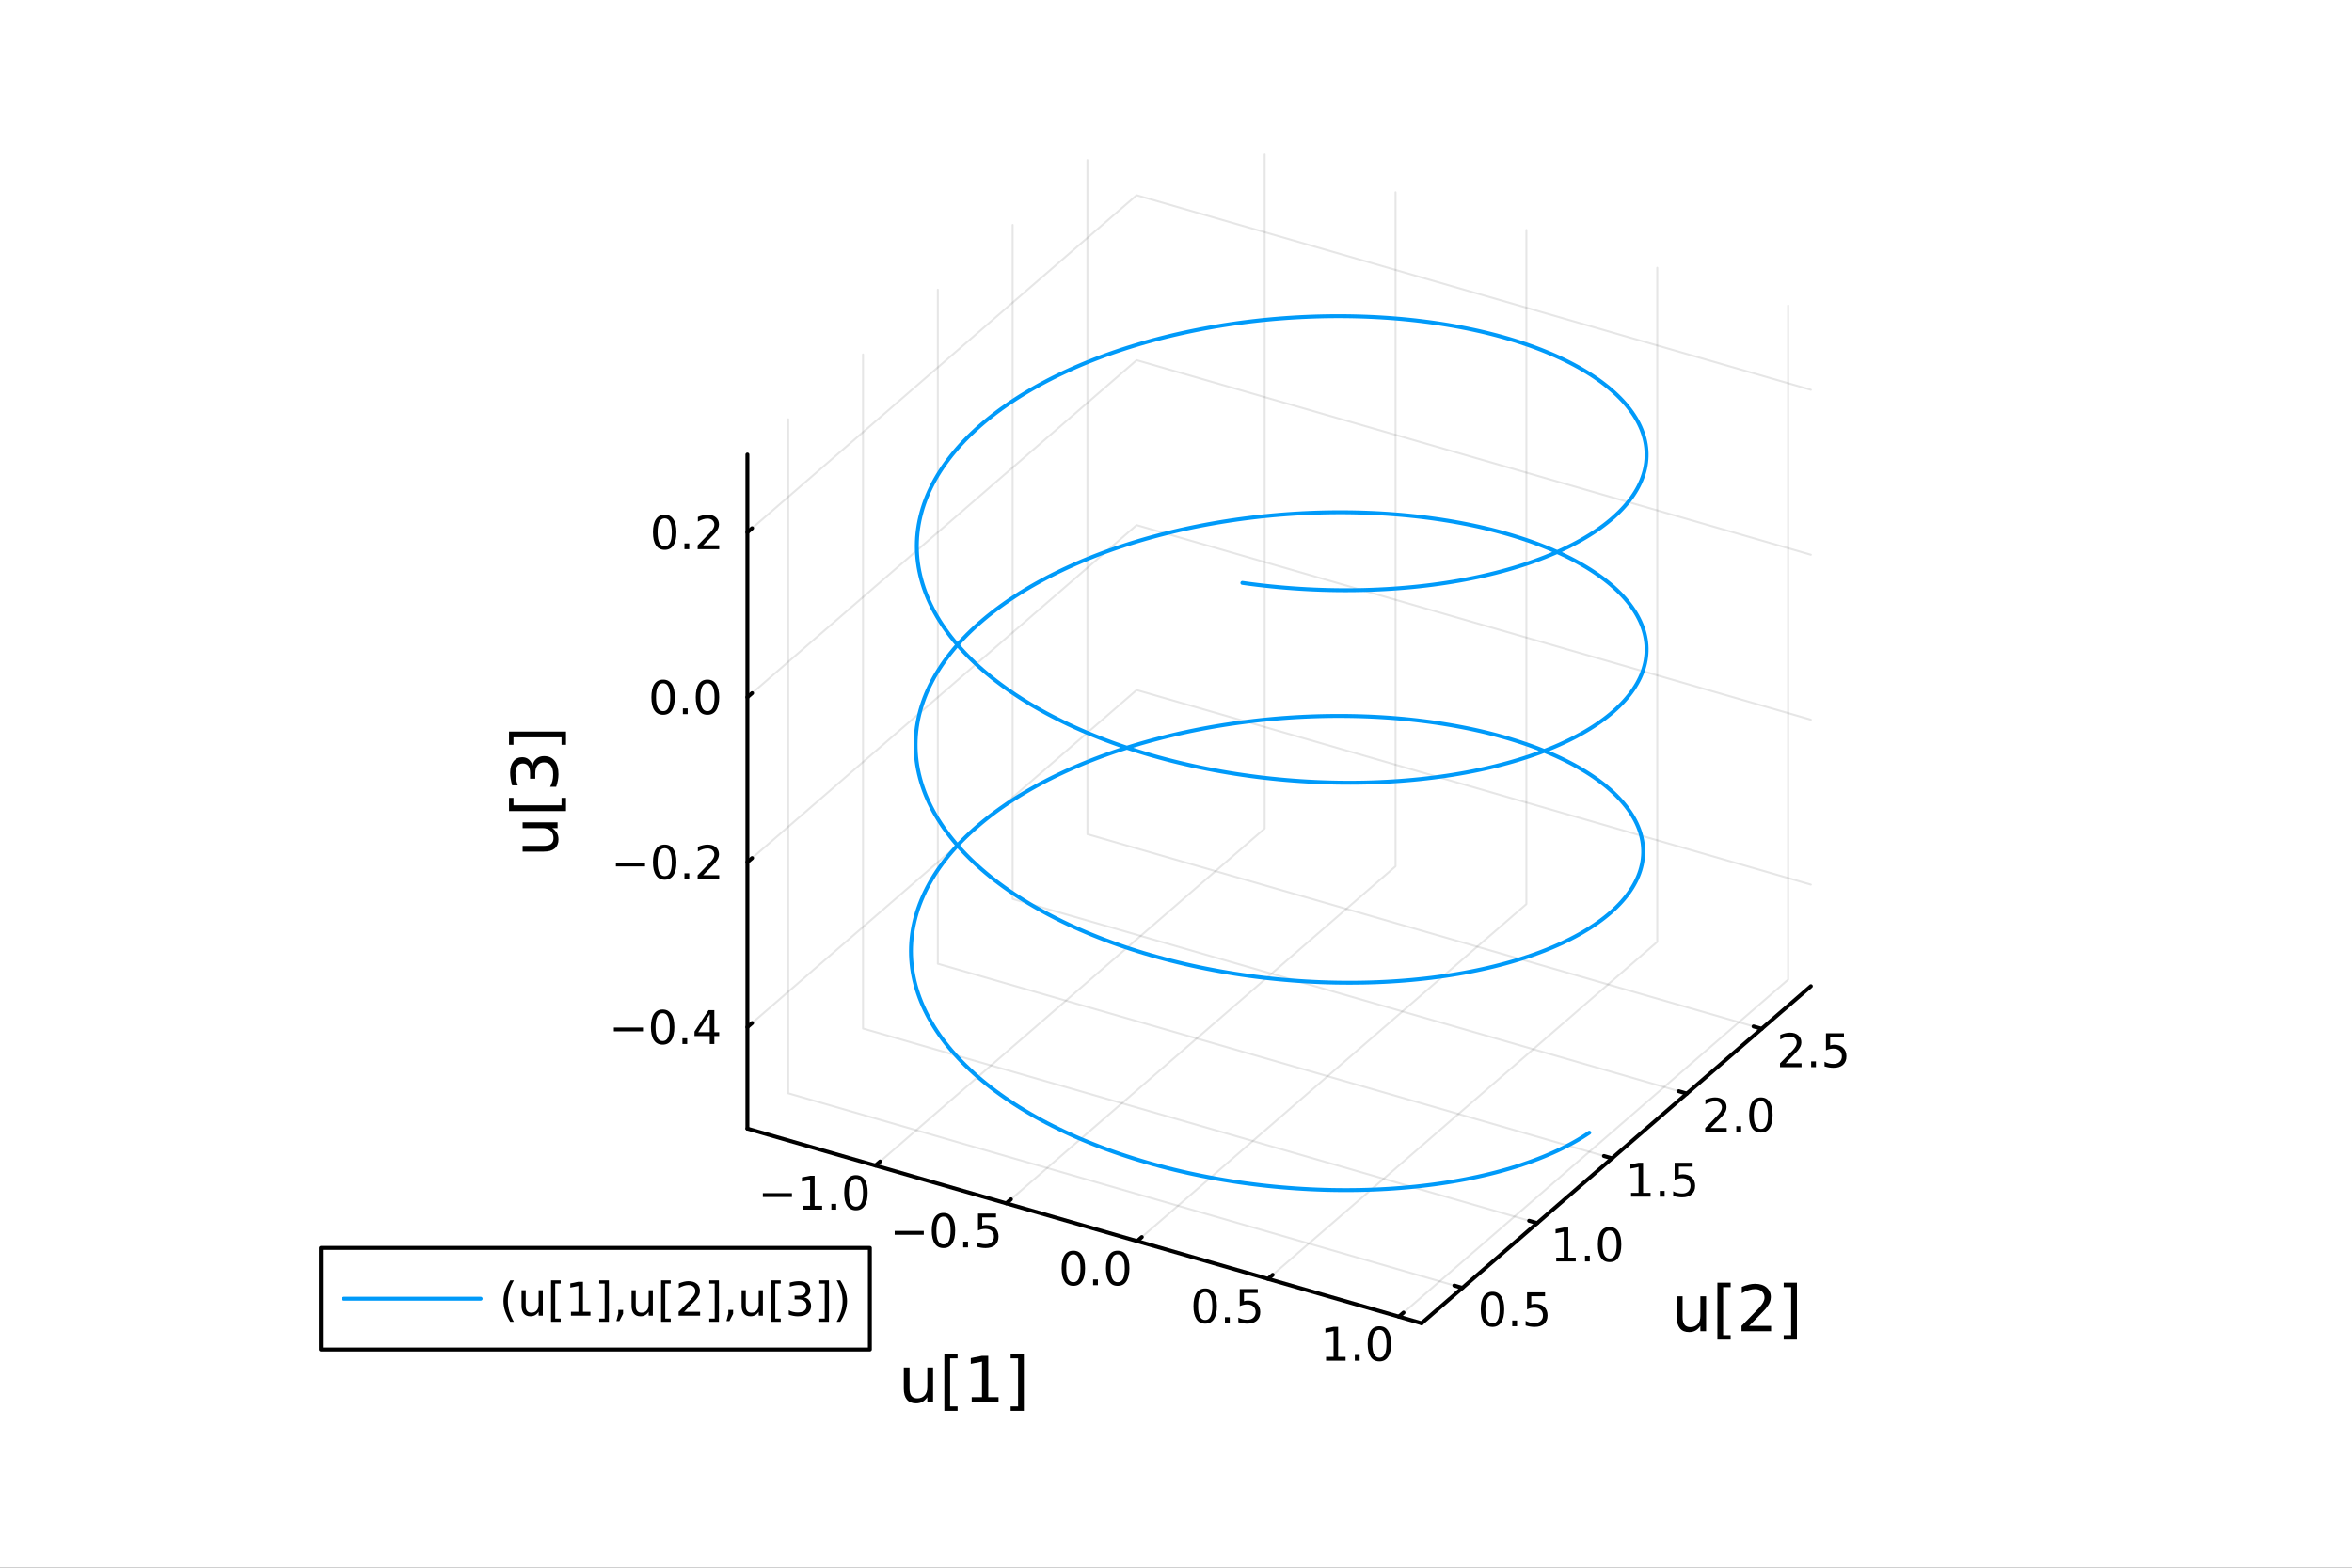 <?xml version="1.0" encoding="utf-8"?>
<svg xmlns="http://www.w3.org/2000/svg" xmlns:xlink="http://www.w3.org/1999/xlink" width="600" height="400" viewBox="0 0 2400 1600">
<rect x="0" y="0" width="2400" height="1600" fill="#333333" stroke="none"/>
<defs>
  <clipPath id="clip720">
    <rect x="0" y="0" width="2400" height="1600"/>
  </clipPath>
</defs>
<path clip-path="url(#clip720)" d="M0 1600 L2400 1600 L2400 0 L0 0  Z" fill="#ffffff" fill-rule="evenodd" fill-opacity="1"/>
<defs>
  <clipPath id="clip721">
    <rect x="480" y="0" width="1681" height="1600"/>
  </clipPath>
</defs>
<defs>
  <clipPath id="clip722">
    <rect x="257" y="47" width="2096" height="1377"/>
  </clipPath>
</defs>
<path clip-path="url(#clip722)" d="M1047.55 1863.63 L1047.55 1334.77 L1355.94 1070.34 L1890.09 1223.01 L1890.09 1751.87 L1581.7 2016.3 L1047.55 1863.63  Z" fill="#ffffff" fill-rule="evenodd" fill-opacity="1"/>
<polyline clip-path="url(#clip722)" style="stroke:#000000; stroke-linecap:round; stroke-linejoin:round; stroke-width:2; stroke-opacity:0.1; fill:none" points="893.272,1189.6 1290.47,845.615 1290.47,157.647 "/>
<polyline clip-path="url(#clip722)" style="stroke:#000000; stroke-linecap:round; stroke-linejoin:round; stroke-width:2; stroke-opacity:0.1; fill:none" points="1026.81,1228.15 1424.01,884.163 1424.01,196.195 "/>
<polyline clip-path="url(#clip722)" style="stroke:#000000; stroke-linecap:round; stroke-linejoin:round; stroke-width:2; stroke-opacity:0.1; fill:none" points="1160.34,1266.7 1557.54,922.712 1557.54,234.744 "/>
<polyline clip-path="url(#clip722)" style="stroke:#000000; stroke-linecap:round; stroke-linejoin:round; stroke-width:2; stroke-opacity:0.1; fill:none" points="1293.88,1305.24 1691.08,961.26 1691.08,273.293 "/>
<polyline clip-path="url(#clip722)" style="stroke:#000000; stroke-linecap:round; stroke-linejoin:round; stroke-width:2; stroke-opacity:0.1; fill:none" points="1427.42,1343.79 1824.62,999.809 1824.62,311.841 "/>
<polyline clip-path="url(#clip720)" style="stroke:#000000; stroke-linecap:round; stroke-linejoin:round; stroke-width:4; stroke-opacity:1; fill:none" points="762.64,1151.89 1450.61,1350.49 "/>
<polyline clip-path="url(#clip720)" style="stroke:#000000; stroke-linecap:round; stroke-linejoin:round; stroke-width:4; stroke-opacity:1; fill:none" points="893.272,1189.6 898.038,1185.47 "/>
<polyline clip-path="url(#clip720)" style="stroke:#000000; stroke-linecap:round; stroke-linejoin:round; stroke-width:4; stroke-opacity:1; fill:none" points="1026.81,1228.15 1031.57,1224.02 "/>
<polyline clip-path="url(#clip720)" style="stroke:#000000; stroke-linecap:round; stroke-linejoin:round; stroke-width:4; stroke-opacity:1; fill:none" points="1160.34,1266.7 1165.11,1262.57 "/>
<polyline clip-path="url(#clip720)" style="stroke:#000000; stroke-linecap:round; stroke-linejoin:round; stroke-width:4; stroke-opacity:1; fill:none" points="1293.88,1305.24 1298.65,1301.12 "/>
<polyline clip-path="url(#clip720)" style="stroke:#000000; stroke-linecap:round; stroke-linejoin:round; stroke-width:4; stroke-opacity:1; fill:none" points="1427.42,1343.79 1432.18,1339.67 "/>
<path clip-path="url(#clip720)" d="M778.413 1217.74 L808.089 1217.74 L808.089 1221.68 L778.413 1221.68 L778.413 1217.74 Z" fill="#000000" fill-rule="nonzero" fill-opacity="1" /><path clip-path="url(#clip720)" d="M818.992 1230.63 L826.631 1230.63 L826.631 1204.27 L818.321 1205.94 L818.321 1201.68 L826.584 1200.01 L831.26 1200.01 L831.26 1230.63 L838.899 1230.63 L838.899 1234.57 L818.992 1234.57 L818.992 1230.63 Z" fill="#000000" fill-rule="nonzero" fill-opacity="1" /><path clip-path="url(#clip720)" d="M848.344 1228.69 L853.228 1228.69 L853.228 1234.57 L848.344 1234.57 L848.344 1228.69 Z" fill="#000000" fill-rule="nonzero" fill-opacity="1" /><path clip-path="url(#clip720)" d="M873.413 1203.09 Q869.802 1203.09 867.973 1206.65 Q866.168 1210.19 866.168 1217.32 Q866.168 1224.43 867.973 1228 Q869.802 1231.54 873.413 1231.54 Q877.047 1231.54 878.853 1228 Q880.681 1224.43 880.681 1217.32 Q880.681 1210.19 878.853 1206.65 Q877.047 1203.09 873.413 1203.09 M873.413 1199.38 Q879.223 1199.38 882.279 1203.99 Q885.357 1208.57 885.357 1217.32 Q885.357 1226.05 882.279 1230.66 Q879.223 1235.24 873.413 1235.24 Q867.603 1235.24 864.524 1230.66 Q861.468 1226.05 861.468 1217.32 Q861.468 1208.57 864.524 1203.99 Q867.603 1199.38 873.413 1199.38 Z" fill="#000000" fill-rule="nonzero" fill-opacity="1" /><path clip-path="url(#clip720)" d="M912.945 1256.29 L942.621 1256.29 L942.621 1260.22 L912.945 1260.22 L912.945 1256.29 Z" fill="#000000" fill-rule="nonzero" fill-opacity="1" /><path clip-path="url(#clip720)" d="M962.713 1241.64 Q959.102 1241.64 957.274 1245.2 Q955.468 1248.74 955.468 1255.87 Q955.468 1262.98 957.274 1266.54 Q959.102 1270.09 962.713 1270.09 Q966.348 1270.09 968.153 1266.54 Q969.982 1262.98 969.982 1255.87 Q969.982 1248.74 968.153 1245.2 Q966.348 1241.64 962.713 1241.64 M962.713 1237.93 Q968.523 1237.93 971.579 1242.54 Q974.658 1247.12 974.658 1255.87 Q974.658 1264.6 971.579 1269.21 Q968.523 1273.79 962.713 1273.79 Q956.903 1273.79 953.824 1269.21 Q950.769 1264.6 950.769 1255.87 Q950.769 1247.12 953.824 1242.54 Q956.903 1237.93 962.713 1237.93 Z" fill="#000000" fill-rule="nonzero" fill-opacity="1" /><path clip-path="url(#clip720)" d="M982.875 1267.24 L987.759 1267.24 L987.759 1273.12 L982.875 1273.12 L982.875 1267.24 Z" fill="#000000" fill-rule="nonzero" fill-opacity="1" /><path clip-path="url(#clip720)" d="M997.991 1238.56 L1016.35 1238.56 L1016.35 1242.49 L1002.27 1242.49 L1002.27 1250.97 Q1003.29 1250.62 1004.31 1250.46 Q1005.33 1250.27 1006.35 1250.27 Q1012.13 1250.27 1015.51 1253.44 Q1018.89 1256.61 1018.89 1262.03 Q1018.89 1267.61 1015.42 1270.71 Q1011.95 1273.79 1005.63 1273.79 Q1003.45 1273.79 1001.19 1273.42 Q998.94 1273.05 996.533 1272.31 L996.533 1267.61 Q998.616 1268.74 1000.84 1269.3 Q1003.06 1269.85 1005.54 1269.85 Q1009.54 1269.85 1011.88 1267.75 Q1014.22 1265.64 1014.22 1262.03 Q1014.22 1258.42 1011.88 1256.31 Q1009.54 1254.21 1005.54 1254.21 Q1003.66 1254.21 1001.79 1254.62 Q999.935 1255.04 997.991 1255.92 L997.991 1238.56 Z" fill="#000000" fill-rule="nonzero" fill-opacity="1" /><path clip-path="url(#clip720)" d="M1095.25 1280.19 Q1091.64 1280.19 1089.81 1283.75 Q1088.01 1287.29 1088.01 1294.42 Q1088.01 1301.53 1089.81 1305.09 Q1091.64 1308.63 1095.25 1308.63 Q1098.89 1308.63 1100.69 1305.09 Q1102.52 1301.53 1102.52 1294.42 Q1102.52 1287.29 1100.69 1283.75 Q1098.89 1280.19 1095.25 1280.19 M1095.25 1276.48 Q1101.06 1276.48 1104.12 1281.09 Q1107.2 1285.67 1107.2 1294.42 Q1107.2 1303.15 1104.12 1307.75 Q1101.06 1312.34 1095.25 1312.34 Q1089.44 1312.34 1086.37 1307.75 Q1083.31 1303.15 1083.31 1294.42 Q1083.31 1285.67 1086.37 1281.09 Q1089.44 1276.48 1095.25 1276.48 Z" fill="#000000" fill-rule="nonzero" fill-opacity="1" /><path clip-path="url(#clip720)" d="M1115.42 1305.79 L1120.3 1305.79 L1120.3 1311.67 L1115.42 1311.67 L1115.42 1305.79 Z" fill="#000000" fill-rule="nonzero" fill-opacity="1" /><path clip-path="url(#clip720)" d="M1140.49 1280.19 Q1136.87 1280.19 1135.05 1283.75 Q1133.24 1287.29 1133.24 1294.42 Q1133.24 1301.53 1135.05 1305.09 Q1136.87 1308.63 1140.49 1308.63 Q1144.12 1308.63 1145.93 1305.09 Q1147.75 1301.53 1147.75 1294.42 Q1147.75 1287.29 1145.93 1283.75 Q1144.12 1280.19 1140.49 1280.19 M1140.49 1276.48 Q1146.3 1276.48 1149.35 1281.09 Q1152.43 1285.67 1152.43 1294.42 Q1152.43 1303.15 1149.35 1307.75 Q1146.3 1312.34 1140.49 1312.34 Q1134.68 1312.34 1131.6 1307.75 Q1128.54 1303.15 1128.54 1294.42 Q1128.54 1285.67 1131.6 1281.09 Q1134.68 1276.48 1140.49 1276.48 Z" fill="#000000" fill-rule="nonzero" fill-opacity="1" /><path clip-path="url(#clip720)" d="M1229.79 1318.73 Q1226.17 1318.73 1224.35 1322.3 Q1222.54 1325.84 1222.54 1332.97 Q1222.54 1340.08 1224.35 1343.64 Q1226.17 1347.18 1229.79 1347.18 Q1233.42 1347.18 1235.23 1343.64 Q1237.05 1340.08 1237.05 1332.97 Q1237.05 1325.84 1235.23 1322.3 Q1233.42 1318.73 1229.79 1318.73 M1229.79 1315.03 Q1235.6 1315.03 1238.65 1319.64 Q1241.73 1324.22 1241.73 1332.97 Q1241.73 1341.7 1238.65 1346.3 Q1235.6 1350.89 1229.79 1350.89 Q1223.98 1350.89 1220.9 1346.3 Q1217.84 1341.7 1217.84 1332.97 Q1217.84 1324.22 1220.9 1319.64 Q1223.98 1315.03 1229.79 1315.03 Z" fill="#000000" fill-rule="nonzero" fill-opacity="1" /><path clip-path="url(#clip720)" d="M1249.95 1344.34 L1254.83 1344.34 L1254.83 1350.22 L1249.95 1350.22 L1249.95 1344.34 Z" fill="#000000" fill-rule="nonzero" fill-opacity="1" /><path clip-path="url(#clip720)" d="M1265.06 1315.66 L1283.42 1315.66 L1283.42 1319.59 L1269.35 1319.59 L1269.35 1328.06 Q1270.36 1327.72 1271.38 1327.55 Q1272.4 1327.37 1273.42 1327.37 Q1279.21 1327.37 1282.59 1330.54 Q1285.97 1333.71 1285.97 1339.13 Q1285.97 1344.71 1282.49 1347.81 Q1279.02 1350.89 1272.7 1350.89 Q1270.53 1350.89 1268.26 1350.52 Q1266.01 1350.15 1263.61 1349.41 L1263.61 1344.71 Q1265.69 1345.84 1267.91 1346.4 Q1270.13 1346.95 1272.61 1346.95 Q1276.61 1346.95 1278.95 1344.85 Q1281.29 1342.74 1281.29 1339.13 Q1281.29 1335.52 1278.95 1333.41 Q1276.61 1331.3 1272.61 1331.3 Q1270.73 1331.3 1268.86 1331.72 Q1267.01 1332.14 1265.06 1333.02 L1265.06 1315.66 Z" fill="#000000" fill-rule="nonzero" fill-opacity="1" /><path clip-path="url(#clip720)" d="M1353.14 1384.83 L1360.78 1384.83 L1360.78 1358.46 L1352.47 1360.13 L1352.47 1355.87 L1360.73 1354.2 L1365.41 1354.2 L1365.41 1384.83 L1373.04 1384.83 L1373.04 1388.76 L1353.14 1388.76 L1353.14 1384.83 Z" fill="#000000" fill-rule="nonzero" fill-opacity="1" /><path clip-path="url(#clip720)" d="M1382.49 1382.88 L1387.37 1382.88 L1387.37 1388.76 L1382.49 1388.76 L1382.49 1382.88 Z" fill="#000000" fill-rule="nonzero" fill-opacity="1" /><path clip-path="url(#clip720)" d="M1407.56 1357.28 Q1403.95 1357.28 1402.12 1360.85 Q1400.31 1364.39 1400.31 1371.52 Q1400.31 1378.63 1402.12 1382.19 Q1403.95 1385.73 1407.56 1385.73 Q1411.19 1385.73 1413 1382.19 Q1414.83 1378.63 1414.83 1371.52 Q1414.83 1364.39 1413 1360.85 Q1411.19 1357.28 1407.56 1357.28 M1407.56 1353.58 Q1413.37 1353.58 1416.42 1358.19 Q1419.5 1362.77 1419.5 1371.52 Q1419.5 1380.25 1416.42 1384.85 Q1413.37 1389.44 1407.56 1389.44 Q1401.75 1389.44 1398.67 1384.85 Q1395.61 1380.25 1395.61 1371.52 Q1395.61 1362.77 1398.67 1358.19 Q1401.75 1353.58 1407.56 1353.58 Z" fill="#000000" fill-rule="nonzero" fill-opacity="1" /><path clip-path="url(#clip720)" d="M922.25 1417.26 L922.25 1395.68 L928.106 1395.68 L928.106 1417.04 Q928.106 1422.1 930.08 1424.65 Q932.053 1427.16 936 1427.16 Q940.742 1427.16 943.479 1424.14 Q946.249 1421.11 946.249 1415.9 L946.249 1395.68 L952.105 1395.68 L952.105 1431.33 L946.249 1431.33 L946.249 1425.86 Q944.116 1429.1 941.283 1430.7 Q938.482 1432.25 934.758 1432.25 Q928.615 1432.25 925.433 1428.44 Q922.25 1424.62 922.25 1417.26 M936.986 1394.82 L936.986 1394.82 Z" fill="#000000" fill-rule="nonzero" fill-opacity="1" /><path clip-path="url(#clip720)" d="M963.627 1381.81 L977.122 1381.81 L977.122 1386.36 L969.483 1386.36 L969.483 1435.37 L977.122 1435.37 L977.122 1439.93 L963.627 1439.93 L963.627 1381.81 Z" fill="#000000" fill-rule="nonzero" fill-opacity="1" /><path clip-path="url(#clip720)" d="M991.541 1425.92 L1002.04 1425.92 L1002.04 1389.67 L990.617 1391.96 L990.617 1386.1 L1001.98 1383.81 L1008.41 1383.81 L1008.41 1425.92 L1018.91 1425.92 L1018.91 1431.33 L991.541 1431.33 L991.541 1425.92 Z" fill="#000000" fill-rule="nonzero" fill-opacity="1" /><path clip-path="url(#clip720)" d="M1044.76 1381.81 L1044.76 1439.93 L1031.26 1439.93 L1031.26 1435.37 L1038.87 1435.37 L1038.87 1386.36 L1031.26 1386.36 L1031.26 1381.81 L1044.76 1381.81 Z" fill="#000000" fill-rule="nonzero" fill-opacity="1" /><polyline clip-path="url(#clip722)" style="stroke:#000000; stroke-linecap:round; stroke-linejoin:round; stroke-width:2; stroke-opacity:0.1; fill:none" points="1492.26,1314.42 804.293,1115.82 804.293,427.848 "/>
<polyline clip-path="url(#clip722)" style="stroke:#000000; stroke-linecap:round; stroke-linejoin:round; stroke-width:2; stroke-opacity:0.1; fill:none" points="1568.59,1248.31 880.627,1049.71 880.627,361.741 "/>
<polyline clip-path="url(#clip722)" style="stroke:#000000; stroke-linecap:round; stroke-linejoin:round; stroke-width:2; stroke-opacity:0.1; fill:none" points="1644.93,1182.2 956.961,983.601 956.961,295.633 "/>
<polyline clip-path="url(#clip722)" style="stroke:#000000; stroke-linecap:round; stroke-linejoin:round; stroke-width:2; stroke-opacity:0.1; fill:none" points="1721.26,1116.09 1033.3,917.494 1033.3,229.526 "/>
<polyline clip-path="url(#clip722)" style="stroke:#000000; stroke-linecap:round; stroke-linejoin:round; stroke-width:2; stroke-opacity:0.1; fill:none" points="1797.6,1049.99 1109.63,851.386 1109.63,163.419 "/>
<polyline clip-path="url(#clip720)" style="stroke:#000000; stroke-linecap:round; stroke-linejoin:round; stroke-width:4; stroke-opacity:1; fill:none" points="1450.61,1350.49 1847.81,1006.5 "/>
<polyline clip-path="url(#clip720)" style="stroke:#000000; stroke-linecap:round; stroke-linejoin:round; stroke-width:4; stroke-opacity:1; fill:none" points="1492.26,1314.42 1484,1312.03 "/>
<polyline clip-path="url(#clip720)" style="stroke:#000000; stroke-linecap:round; stroke-linejoin:round; stroke-width:4; stroke-opacity:1; fill:none" points="1568.59,1248.31 1560.34,1245.92 "/>
<polyline clip-path="url(#clip720)" style="stroke:#000000; stroke-linecap:round; stroke-linejoin:round; stroke-width:4; stroke-opacity:1; fill:none" points="1644.93,1182.2 1636.67,1179.82 "/>
<polyline clip-path="url(#clip720)" style="stroke:#000000; stroke-linecap:round; stroke-linejoin:round; stroke-width:4; stroke-opacity:1; fill:none" points="1721.26,1116.09 1713.01,1113.71 "/>
<polyline clip-path="url(#clip720)" style="stroke:#000000; stroke-linecap:round; stroke-linejoin:round; stroke-width:4; stroke-opacity:1; fill:none" points="1797.6,1049.99 1789.34,1047.6 "/>
<path clip-path="url(#clip720)" d="M1522.95 1322.08 Q1519.34 1322.08 1517.51 1325.64 Q1515.71 1329.18 1515.71 1336.31 Q1515.71 1343.42 1517.51 1346.98 Q1519.34 1350.53 1522.95 1350.53 Q1526.59 1350.53 1528.39 1346.98 Q1530.22 1343.42 1530.22 1336.31 Q1530.22 1329.18 1528.39 1325.64 Q1526.59 1322.08 1522.95 1322.08 M1522.95 1318.37 Q1528.76 1318.37 1531.82 1322.98 Q1534.9 1327.56 1534.9 1336.31 Q1534.9 1345.04 1531.82 1349.65 Q1528.76 1354.23 1522.95 1354.23 Q1517.14 1354.23 1514.06 1349.65 Q1511.01 1345.04 1511.01 1336.31 Q1511.01 1327.56 1514.06 1322.98 Q1517.14 1318.37 1522.95 1318.37 Z" fill="#000000" fill-rule="nonzero" fill-opacity="1" /><path clip-path="url(#clip720)" d="M1543.11 1347.68 L1548 1347.68 L1548 1353.56 L1543.11 1353.56 L1543.11 1347.68 Z" fill="#000000" fill-rule="nonzero" fill-opacity="1" /><path clip-path="url(#clip720)" d="M1558.23 1319 L1576.59 1319 L1576.59 1322.93 L1562.51 1322.93 L1562.51 1331.41 Q1563.53 1331.06 1564.55 1330.9 Q1565.57 1330.71 1566.59 1330.71 Q1572.37 1330.71 1575.75 1333.88 Q1579.13 1337.05 1579.13 1342.47 Q1579.13 1348.05 1575.66 1351.15 Q1572.19 1354.23 1565.87 1354.23 Q1563.69 1354.23 1561.42 1353.86 Q1559.18 1353.49 1556.77 1352.75 L1556.77 1348.05 Q1558.85 1349.18 1561.08 1349.74 Q1563.3 1350.29 1565.78 1350.29 Q1569.78 1350.29 1572.12 1348.19 Q1574.46 1346.08 1574.46 1342.47 Q1574.46 1338.86 1572.12 1336.75 Q1569.78 1334.65 1565.78 1334.65 Q1563.9 1334.65 1562.03 1335.06 Q1560.17 1335.48 1558.23 1336.36 L1558.23 1319 Z" fill="#000000" fill-rule="nonzero" fill-opacity="1" /><path clip-path="url(#clip720)" d="M1588.01 1283.52 L1595.65 1283.52 L1595.65 1257.15 L1587.34 1258.82 L1587.34 1254.56 L1595.61 1252.89 L1600.28 1252.89 L1600.28 1283.52 L1607.92 1283.52 L1607.92 1287.45 L1588.01 1287.45 L1588.01 1283.52 Z" fill="#000000" fill-rule="nonzero" fill-opacity="1" /><path clip-path="url(#clip720)" d="M1617.36 1281.57 L1622.25 1281.57 L1622.25 1287.45 L1617.36 1287.45 L1617.36 1281.57 Z" fill="#000000" fill-rule="nonzero" fill-opacity="1" /><path clip-path="url(#clip720)" d="M1642.43 1255.97 Q1638.82 1255.97 1636.99 1259.53 Q1635.19 1263.08 1635.19 1270.21 Q1635.19 1277.31 1636.99 1280.88 Q1638.82 1284.42 1642.43 1284.42 Q1646.07 1284.42 1647.87 1280.88 Q1649.7 1277.31 1649.7 1270.21 Q1649.7 1263.08 1647.87 1259.53 Q1646.07 1255.97 1642.43 1255.97 M1642.43 1252.27 Q1648.24 1252.27 1651.3 1256.87 Q1654.38 1261.46 1654.38 1270.21 Q1654.38 1278.93 1651.3 1283.54 Q1648.24 1288.12 1642.43 1288.12 Q1636.62 1288.12 1633.54 1283.54 Q1630.49 1278.93 1630.49 1270.21 Q1630.49 1261.46 1633.54 1256.87 Q1636.62 1252.27 1642.43 1252.27 Z" fill="#000000" fill-rule="nonzero" fill-opacity="1" /><path clip-path="url(#clip720)" d="M1664.35 1217.41 L1671.99 1217.41 L1671.99 1191.04 L1663.68 1192.71 L1663.68 1188.45 L1671.94 1186.78 L1676.62 1186.78 L1676.62 1217.41 L1684.25 1217.41 L1684.25 1221.34 L1664.35 1221.34 L1664.35 1217.41 Z" fill="#000000" fill-rule="nonzero" fill-opacity="1" /><path clip-path="url(#clip720)" d="M1693.7 1215.46 L1698.58 1215.46 L1698.58 1221.34 L1693.7 1221.34 L1693.7 1215.46 Z" fill="#000000" fill-rule="nonzero" fill-opacity="1" /><path clip-path="url(#clip720)" d="M1708.81 1186.78 L1727.17 1186.78 L1727.17 1190.72 L1713.1 1190.72 L1713.1 1199.19 Q1714.12 1198.84 1715.13 1198.68 Q1716.15 1198.5 1717.17 1198.5 Q1722.96 1198.5 1726.34 1201.67 Q1729.72 1204.84 1729.72 1210.26 Q1729.72 1215.83 1726.24 1218.94 Q1722.77 1222.01 1716.45 1222.01 Q1714.28 1222.01 1712.01 1221.64 Q1709.76 1221.27 1707.36 1220.53 L1707.36 1215.83 Q1709.44 1216.97 1711.66 1217.52 Q1713.88 1218.08 1716.36 1218.08 Q1720.37 1218.08 1722.7 1215.97 Q1725.04 1213.87 1725.04 1210.26 Q1725.04 1206.64 1722.7 1204.54 Q1720.37 1202.43 1716.36 1202.43 Q1714.49 1202.43 1712.61 1202.85 Q1710.76 1203.27 1708.81 1204.14 L1708.81 1186.78 Z" fill="#000000" fill-rule="nonzero" fill-opacity="1" /><path clip-path="url(#clip720)" d="M1745.63 1151.3 L1761.95 1151.3 L1761.95 1155.24 L1740.01 1155.24 L1740.01 1151.3 Q1742.67 1148.55 1747.26 1143.92 Q1751.86 1139.26 1753.04 1137.92 Q1755.29 1135.4 1756.17 1133.66 Q1757.07 1131.9 1757.07 1130.21 Q1757.07 1127.46 1755.13 1125.72 Q1753.2 1123.99 1750.1 1123.99 Q1747.9 1123.99 1745.45 1124.75 Q1743.02 1125.51 1740.24 1127.07 L1740.24 1122.34 Q1743.07 1121.21 1745.52 1120.63 Q1747.97 1120.05 1750.01 1120.05 Q1755.38 1120.05 1758.57 1122.74 Q1761.77 1125.42 1761.77 1129.91 Q1761.77 1132.04 1760.96 1133.96 Q1760.17 1135.86 1758.07 1138.45 Q1757.49 1139.13 1754.38 1142.34 Q1751.28 1145.54 1745.63 1151.3 Z" fill="#000000" fill-rule="nonzero" fill-opacity="1" /><path clip-path="url(#clip720)" d="M1771.77 1149.36 L1776.65 1149.36 L1776.65 1155.24 L1771.77 1155.24 L1771.77 1149.36 Z" fill="#000000" fill-rule="nonzero" fill-opacity="1" /><path clip-path="url(#clip720)" d="M1796.84 1123.75 Q1793.23 1123.75 1791.4 1127.32 Q1789.59 1130.86 1789.59 1137.99 Q1789.59 1145.1 1791.4 1148.66 Q1793.23 1152.2 1796.84 1152.2 Q1800.47 1152.2 1802.28 1148.66 Q1804.11 1145.1 1804.11 1137.99 Q1804.11 1130.86 1802.28 1127.32 Q1800.47 1123.75 1796.84 1123.75 M1796.84 1120.05 Q1802.65 1120.05 1805.7 1124.66 Q1808.78 1129.24 1808.78 1137.99 Q1808.78 1146.72 1805.7 1151.32 Q1802.65 1155.91 1796.84 1155.91 Q1791.03 1155.91 1787.95 1151.32 Q1784.89 1146.72 1784.89 1137.99 Q1784.89 1129.24 1787.95 1124.66 Q1791.03 1120.05 1796.84 1120.05 Z" fill="#000000" fill-rule="nonzero" fill-opacity="1" /><path clip-path="url(#clip720)" d="M1821.97 1085.19 L1838.29 1085.19 L1838.29 1089.13 L1816.34 1089.13 L1816.34 1085.19 Q1819.01 1082.44 1823.59 1077.81 Q1828.2 1073.16 1829.38 1071.81 Q1831.62 1069.29 1832.5 1067.55 Q1833.4 1065.8 1833.4 1064.11 Q1833.4 1061.35 1831.46 1059.62 Q1829.54 1057.88 1826.44 1057.88 Q1824.24 1057.88 1821.78 1058.64 Q1819.35 1059.41 1816.58 1060.96 L1816.58 1056.24 Q1819.4 1055.1 1821.85 1054.52 Q1824.31 1053.94 1826.34 1053.94 Q1831.71 1053.94 1834.91 1056.63 Q1838.1 1059.31 1838.1 1063.8 Q1838.1 1065.93 1837.29 1067.86 Q1836.51 1069.75 1834.4 1072.35 Q1833.82 1073.02 1830.72 1076.24 Q1827.62 1079.43 1821.97 1085.19 Z" fill="#000000" fill-rule="nonzero" fill-opacity="1" /><path clip-path="url(#clip720)" d="M1848.1 1083.25 L1852.99 1083.25 L1852.99 1089.13 L1848.1 1089.13 L1848.1 1083.25 Z" fill="#000000" fill-rule="nonzero" fill-opacity="1" /><path clip-path="url(#clip720)" d="M1863.22 1054.57 L1881.58 1054.57 L1881.58 1058.5 L1867.5 1058.5 L1867.5 1066.98 Q1868.52 1066.63 1869.54 1066.47 Q1870.56 1066.28 1871.58 1066.28 Q1877.36 1066.28 1880.74 1069.45 Q1884.12 1072.62 1884.12 1078.04 Q1884.12 1083.62 1880.65 1086.72 Q1877.18 1089.8 1870.86 1089.8 Q1868.68 1089.8 1866.41 1089.43 Q1864.17 1089.06 1861.76 1088.32 L1861.76 1083.62 Q1863.84 1084.75 1866.07 1085.31 Q1868.29 1085.86 1870.77 1085.86 Q1874.77 1085.86 1877.11 1083.76 Q1879.45 1081.65 1879.45 1078.04 Q1879.45 1074.43 1877.11 1072.32 Q1874.77 1070.22 1870.77 1070.22 Q1868.89 1070.22 1867.02 1070.63 Q1865.16 1071.05 1863.22 1071.93 L1863.22 1054.57 Z" fill="#000000" fill-rule="nonzero" fill-opacity="1" /><path clip-path="url(#clip720)" d="M1711.07 1344.57 L1711.07 1322.99 L1716.93 1322.99 L1716.93 1344.35 Q1716.93 1349.41 1718.9 1351.96 Q1720.88 1354.47 1724.82 1354.47 Q1729.57 1354.47 1732.3 1351.45 Q1735.07 1348.42 1735.07 1343.2 L1735.07 1322.99 L1740.93 1322.99 L1740.93 1358.64 L1735.07 1358.64 L1735.07 1353.17 Q1732.94 1356.41 1730.11 1358 Q1727.31 1359.56 1723.58 1359.56 Q1717.44 1359.56 1714.26 1355.74 Q1711.07 1351.92 1711.07 1344.57 M1725.81 1322.13 L1725.81 1322.13 Z" fill="#000000" fill-rule="nonzero" fill-opacity="1" /><path clip-path="url(#clip720)" d="M1752.45 1309.11 L1765.95 1309.11 L1765.95 1313.67 L1758.31 1313.67 L1758.31 1362.68 L1765.95 1362.68 L1765.95 1367.23 L1752.45 1367.23 L1752.45 1309.11 Z" fill="#000000" fill-rule="nonzero" fill-opacity="1" /><path clip-path="url(#clip720)" d="M1784.79 1353.23 L1807.23 1353.23 L1807.23 1358.64 L1777.05 1358.64 L1777.05 1353.23 Q1780.71 1349.44 1787.02 1343.08 Q1793.35 1336.68 1794.97 1334.83 Q1798.06 1331.36 1799.27 1328.98 Q1800.51 1326.56 1800.51 1324.23 Q1800.51 1320.45 1797.84 1318.06 Q1795.2 1315.67 1790.93 1315.67 Q1787.91 1315.67 1784.53 1316.72 Q1781.19 1317.77 1777.37 1319.9 L1777.37 1313.41 Q1781.25 1311.85 1784.63 1311.06 Q1788 1310.26 1790.8 1310.26 Q1798.19 1310.26 1802.58 1313.95 Q1806.97 1317.64 1806.97 1323.82 Q1806.97 1326.75 1805.86 1329.39 Q1804.78 1332 1801.88 1335.56 Q1801.08 1336.49 1796.82 1340.91 Q1792.55 1345.3 1784.79 1353.23 Z" fill="#000000" fill-rule="nonzero" fill-opacity="1" /><path clip-path="url(#clip720)" d="M1833.58 1309.11 L1833.58 1367.23 L1820.09 1367.23 L1820.09 1362.68 L1827.69 1362.68 L1827.69 1313.67 L1820.09 1313.67 L1820.09 1309.11 L1833.58 1309.11 Z" fill="#000000" fill-rule="nonzero" fill-opacity="1" /><polyline clip-path="url(#clip722)" style="stroke:#000000; stroke-linecap:round; stroke-linejoin:round; stroke-width:2; stroke-opacity:0.1; fill:none" points="762.64,1048.25 1159.84,704.264 1847.81,902.863 "/>
<polyline clip-path="url(#clip722)" style="stroke:#000000; stroke-linecap:round; stroke-linejoin:round; stroke-width:2; stroke-opacity:0.1; fill:none" points="762.64,879.908 1159.84,535.924 1847.81,734.523 "/>
<polyline clip-path="url(#clip722)" style="stroke:#000000; stroke-linecap:round; stroke-linejoin:round; stroke-width:2; stroke-opacity:0.1; fill:none" points="762.64,711.568 1159.84,367.584 1847.81,566.183 "/>
<polyline clip-path="url(#clip722)" style="stroke:#000000; stroke-linecap:round; stroke-linejoin:round; stroke-width:2; stroke-opacity:0.1; fill:none" points="762.64,543.228 1159.84,199.244 1847.81,397.843 "/>
<polyline clip-path="url(#clip720)" style="stroke:#000000; stroke-linecap:round; stroke-linejoin:round; stroke-width:4; stroke-opacity:1; fill:none" points="762.64,1151.89 762.64,463.92 "/>
<polyline clip-path="url(#clip720)" style="stroke:#000000; stroke-linecap:round; stroke-linejoin:round; stroke-width:4; stroke-opacity:1; fill:none" points="762.64,1048.25 767.406,1044.12 "/>
<polyline clip-path="url(#clip720)" style="stroke:#000000; stroke-linecap:round; stroke-linejoin:round; stroke-width:4; stroke-opacity:1; fill:none" points="762.64,879.908 767.406,875.78 "/>
<polyline clip-path="url(#clip720)" style="stroke:#000000; stroke-linecap:round; stroke-linejoin:round; stroke-width:4; stroke-opacity:1; fill:none" points="762.64,711.568 767.406,707.44 "/>
<polyline clip-path="url(#clip720)" style="stroke:#000000; stroke-linecap:round; stroke-linejoin:round; stroke-width:4; stroke-opacity:1; fill:none" points="762.64,543.228 767.406,539.1 "/>
<path clip-path="url(#clip720)" d="M626.41 1048.7 L656.086 1048.7 L656.086 1052.63 L626.41 1052.63 L626.41 1048.7 Z" fill="#000000" fill-rule="nonzero" fill-opacity="1" /><path clip-path="url(#clip720)" d="M676.178 1034.05 Q672.567 1034.05 670.738 1037.61 Q668.933 1041.15 668.933 1048.28 Q668.933 1055.39 670.738 1058.95 Q672.567 1062.5 676.178 1062.5 Q679.812 1062.5 681.618 1058.95 Q683.447 1055.39 683.447 1048.28 Q683.447 1041.15 681.618 1037.61 Q679.812 1034.05 676.178 1034.05 M676.178 1030.34 Q681.988 1030.34 685.044 1034.95 Q688.123 1039.53 688.123 1048.28 Q688.123 1057.01 685.044 1061.62 Q681.988 1066.2 676.178 1066.2 Q670.368 1066.2 667.289 1061.62 Q664.234 1057.01 664.234 1048.28 Q664.234 1039.53 667.289 1034.95 Q670.368 1030.34 676.178 1030.34 Z" fill="#000000" fill-rule="nonzero" fill-opacity="1" /><path clip-path="url(#clip720)" d="M696.34 1059.65 L701.224 1059.65 L701.224 1065.53 L696.34 1065.53 L696.34 1059.65 Z" fill="#000000" fill-rule="nonzero" fill-opacity="1" /><path clip-path="url(#clip720)" d="M724.257 1035.04 L712.451 1053.49 L724.257 1053.49 L724.257 1035.04 M723.03 1030.97 L728.909 1030.97 L728.909 1053.49 L733.84 1053.49 L733.84 1057.38 L728.909 1057.38 L728.909 1065.53 L724.257 1065.53 L724.257 1057.38 L708.655 1057.38 L708.655 1052.87 L723.03 1030.97 Z" fill="#000000" fill-rule="nonzero" fill-opacity="1" /><path clip-path="url(#clip720)" d="M628.493 880.359 L658.169 880.359 L658.169 884.294 L628.493 884.294 L628.493 880.359 Z" fill="#000000" fill-rule="nonzero" fill-opacity="1" /><path clip-path="url(#clip720)" d="M678.261 865.706 Q674.65 865.706 672.822 869.271 Q671.016 872.813 671.016 879.942 Q671.016 887.049 672.822 890.614 Q674.65 894.155 678.261 894.155 Q681.896 894.155 683.701 890.614 Q685.53 887.049 685.53 879.942 Q685.53 872.813 683.701 869.271 Q681.896 865.706 678.261 865.706 M678.261 862.003 Q684.072 862.003 687.127 866.609 Q690.206 871.192 690.206 879.942 Q690.206 888.669 687.127 893.276 Q684.072 897.859 678.261 897.859 Q672.451 897.859 669.373 893.276 Q666.317 888.669 666.317 879.942 Q666.317 871.192 669.373 866.609 Q672.451 862.003 678.261 862.003 Z" fill="#000000" fill-rule="nonzero" fill-opacity="1" /><path clip-path="url(#clip720)" d="M698.423 891.308 L703.308 891.308 L703.308 897.188 L698.423 897.188 L698.423 891.308 Z" fill="#000000" fill-rule="nonzero" fill-opacity="1" /><path clip-path="url(#clip720)" d="M717.521 893.253 L733.84 893.253 L733.84 897.188 L711.896 897.188 L711.896 893.253 Q714.558 890.498 719.141 885.868 Q723.747 881.216 724.928 879.873 Q727.173 877.35 728.053 875.614 Q728.956 873.855 728.956 872.165 Q728.956 869.41 727.011 867.674 Q725.09 865.938 721.988 865.938 Q719.789 865.938 717.335 866.702 Q714.905 867.466 712.127 869.017 L712.127 864.294 Q714.951 863.16 717.405 862.581 Q719.858 862.003 721.895 862.003 Q727.266 862.003 730.46 864.688 Q733.655 867.373 733.655 871.864 Q733.655 873.993 732.845 875.915 Q732.057 877.813 729.951 880.405 Q729.372 881.077 726.27 884.294 Q723.169 887.489 717.521 893.253 Z" fill="#000000" fill-rule="nonzero" fill-opacity="1" /><path clip-path="url(#clip720)" d="M676.664 697.367 Q673.053 697.367 671.224 700.931 Q669.419 704.473 669.419 711.603 Q669.419 718.709 671.224 722.274 Q673.053 725.815 676.664 725.815 Q680.298 725.815 682.104 722.274 Q683.933 718.709 683.933 711.603 Q683.933 704.473 682.104 700.931 Q680.298 697.367 676.664 697.367 M676.664 693.663 Q682.474 693.663 685.53 698.269 Q688.609 702.853 688.609 711.603 Q688.609 720.329 685.53 724.936 Q682.474 729.519 676.664 729.519 Q670.854 729.519 667.775 724.936 Q664.72 720.329 664.72 711.603 Q664.72 702.853 667.775 698.269 Q670.854 693.663 676.664 693.663 Z" fill="#000000" fill-rule="nonzero" fill-opacity="1" /><path clip-path="url(#clip720)" d="M696.826 722.968 L701.71 722.968 L701.71 728.848 L696.826 728.848 L696.826 722.968 Z" fill="#000000" fill-rule="nonzero" fill-opacity="1" /><path clip-path="url(#clip720)" d="M721.895 697.367 Q718.284 697.367 716.456 700.931 Q714.65 704.473 714.65 711.603 Q714.65 718.709 716.456 722.274 Q718.284 725.815 721.895 725.815 Q725.53 725.815 727.335 722.274 Q729.164 718.709 729.164 711.603 Q729.164 704.473 727.335 700.931 Q725.53 697.367 721.895 697.367 M721.895 693.663 Q727.706 693.663 730.761 698.269 Q733.84 702.853 733.84 711.603 Q733.84 720.329 730.761 724.936 Q727.706 729.519 721.895 729.519 Q716.085 729.519 713.007 724.936 Q709.951 720.329 709.951 711.603 Q709.951 702.853 713.007 698.269 Q716.085 693.663 721.895 693.663 Z" fill="#000000" fill-rule="nonzero" fill-opacity="1" /><path clip-path="url(#clip720)" d="M678.261 529.027 Q674.65 529.027 672.822 532.592 Q671.016 536.133 671.016 543.263 Q671.016 550.369 672.822 553.934 Q674.65 557.476 678.261 557.476 Q681.896 557.476 683.701 553.934 Q685.53 550.369 685.53 543.263 Q685.53 536.133 683.701 532.592 Q681.896 529.027 678.261 529.027 M678.261 525.323 Q684.072 525.323 687.127 529.93 Q690.206 534.513 690.206 543.263 Q690.206 551.99 687.127 556.596 Q684.072 561.179 678.261 561.179 Q672.451 561.179 669.373 556.596 Q666.317 551.99 666.317 543.263 Q666.317 534.513 669.373 529.93 Q672.451 525.323 678.261 525.323 Z" fill="#000000" fill-rule="nonzero" fill-opacity="1" /><path clip-path="url(#clip720)" d="M698.423 554.628 L703.308 554.628 L703.308 560.508 L698.423 560.508 L698.423 554.628 Z" fill="#000000" fill-rule="nonzero" fill-opacity="1" /><path clip-path="url(#clip720)" d="M717.521 556.573 L733.84 556.573 L733.84 560.508 L711.896 560.508 L711.896 556.573 Q714.558 553.818 719.141 549.189 Q723.747 544.536 724.928 543.193 Q727.173 540.67 728.053 538.934 Q728.956 537.175 728.956 535.485 Q728.956 532.73 727.011 530.994 Q725.09 529.258 721.988 529.258 Q719.789 529.258 717.335 530.022 Q714.905 530.786 712.127 532.337 L712.127 527.615 Q714.951 526.48 717.405 525.902 Q719.858 525.323 721.895 525.323 Q727.266 525.323 730.46 528.008 Q733.655 530.693 733.655 535.184 Q733.655 537.314 732.845 539.235 Q732.057 541.133 729.951 543.726 Q729.372 544.397 726.27 547.615 Q723.169 550.809 717.521 556.573 Z" fill="#000000" fill-rule="nonzero" fill-opacity="1" /><path clip-path="url(#clip720)" d="M554.886 869.158 L533.306 869.158 L533.306 863.302 L554.663 863.302 Q559.724 863.302 562.27 861.329 Q564.784 859.355 564.784 855.408 Q564.784 850.666 561.761 847.929 Q558.737 845.16 553.517 845.16 L533.306 845.16 L533.306 839.303 L568.954 839.303 L568.954 845.16 L563.479 845.16 Q566.726 847.292 568.317 850.125 Q569.877 852.926 569.877 856.65 Q569.877 862.793 566.057 865.975 Q562.238 869.158 554.886 869.158 M532.447 854.422 L532.447 854.422 Z" fill="#000000" fill-rule="nonzero" fill-opacity="1" /><path clip-path="url(#clip720)" d="M519.429 827.781 L519.429 814.286 L523.98 814.286 L523.98 821.925 L572.996 821.925 L572.996 814.286 L577.548 814.286 L577.548 827.781 L519.429 827.781 Z" fill="#000000" fill-rule="nonzero" fill-opacity="1" /><path clip-path="url(#clip720)" d="M543.332 781.503 Q544.319 776.887 547.438 774.309 Q550.557 771.699 555.14 771.699 Q562.174 771.699 566.026 776.537 Q569.877 781.375 569.877 790.287 Q569.877 793.279 569.272 796.462 Q568.699 799.613 567.522 802.987 L561.315 802.987 Q562.875 800.313 563.67 797.13 Q564.466 793.948 564.466 790.478 Q564.466 784.431 562.079 781.28 Q559.692 778.097 555.14 778.097 Q550.939 778.097 548.584 781.057 Q546.196 783.985 546.196 789.237 L546.196 794.775 L540.913 794.775 L540.913 788.982 Q540.913 784.24 539.035 781.725 Q537.125 779.211 533.561 779.211 Q529.9 779.211 527.959 781.821 Q525.985 784.399 525.985 789.237 Q525.985 791.879 526.558 794.902 Q527.131 797.926 528.341 801.555 L522.612 801.555 Q521.593 797.894 521.084 794.711 Q520.575 791.497 520.575 788.664 Q520.575 781.343 523.917 777.078 Q527.227 772.813 532.892 772.813 Q536.839 772.813 539.576 775.073 Q542.282 777.333 543.332 781.503 Z" fill="#000000" fill-rule="nonzero" fill-opacity="1" /><path clip-path="url(#clip720)" d="M519.429 746.65 L577.548 746.65 L577.548 760.146 L572.996 760.146 L572.996 752.539 L523.98 752.539 L523.98 760.146 L519.429 760.146 L519.429 746.65 Z" fill="#000000" fill-rule="nonzero" fill-opacity="1" /><polyline clip-path="url(#clip722)" style="stroke:#009af9; stroke-linecap:round; stroke-linejoin:round; stroke-width:4; stroke-opacity:1; fill:none" points="1621.74,1156.04 1618.04,1158.49 1614.22,1160.91 1610.28,1163.3 1606.21,1165.64 1602.02,1167.94 1597.72,1170.19 1593.29,1172.4 1588.75,1174.57 1584.1,1176.69 1579.33,1178.76 1574.45,1180.79 1569.47,1182.76 1564.37,1184.69 1559.18,1186.56 1553.88,1188.38 1548.48,1190.15 1542.98,1191.86 1537.38,1193.51 1531.69,1195.12 1525.91,1196.66 1520.04,1198.14 1514.09,1199.57 1508.05,1200.94 1501.92,1202.24 1495.72,1203.49 1489.44,1204.67 1483.08,1205.79 1476.65,1206.84 1470.15,1207.84 1463.59,1208.76 1456.95,1209.62 1450.26,1210.42 1443.51,1211.15 1436.7,1211.81 1429.83,1212.4 1422.92,1212.93 1415.95,1213.39 1408.94,1213.77 1401.89,1214.09 1394.79,1214.34 1387.66,1214.52 1380.49,1214.62 1373.29,1214.66 1366.06,1214.62 1358.81,1214.52 1351.53,1214.34 1344.23,1214.09 1336.91,1213.77 1329.58,1213.37 1322.24,1212.9 1314.89,1212.36 1307.53,1211.75 1300.17,1211.07 1292.8,1210.31 1285.44,1209.48 1278.09,1208.57 1270.74,1207.6 1263.41,1206.55 1256.09,1205.43 1248.79,1204.24 1241.5,1202.98 1234.24,1201.64 1227.01,1200.23 1219.8,1198.75 1212.63,1197.21 1205.49,1195.59 1198.39,1193.9 1191.32,1192.14 1184.3,1190.31 1177.33,1188.41 1170.4,1186.45 1163.53,1184.41 1156.71,1182.31 1149.94,1180.14 1143.24,1177.91 1136.59,1175.61 1130.01,1173.24 1123.5,1170.81 1117.06,1168.32 1110.69,1165.76 1104.39,1163.15 1098.17,1160.47 1092.04,1157.72 1085.98,1154.92 1080.01,1152.06 1074.12,1149.14 1068.33,1146.17 1062.62,1143.14 1057.01,1140.05 1051.5,1136.9 1046.08,1133.71 1040.77,1130.46 1035.55,1127.16 1030.45,1123.81 1025.44,1120.4 1020.55,1116.95 1015.77,1113.46 1011.1,1109.91 1006.54,1106.32 1002.1,1102.69 997.779,1099.01 993.576,1095.29 989.495,1091.53 985.536,1087.73 981.702,1083.9 977.994,1080.02 974.413,1076.11 970.961,1072.17 967.64,1068.19 964.45,1064.18 961.392,1060.14 958.469,1056.07 955.681,1051.97 953.03,1047.85 950.515,1043.7 948.139,1039.53 945.903,1035.33 943.807,1031.12 941.851,1026.88 940.038,1022.62 938.367,1018.35 936.84,1014.07 935.456,1009.77 934.217,1005.45 933.123,1001.13 932.174,996.792 931.37,992.449 930.713,988.1 930.202,983.745 929.838,979.386 929.621,975.024 929.55,970.662 929.626,966.3 929.849,961.94 930.218,957.583 930.734,953.231 931.397,948.886 932.205,944.548 933.16,940.219 934.26,935.902 935.504,931.596 936.894,927.304 938.427,923.027 940.104,918.766 941.923,914.523 943.885,910.3 945.987,906.097 948.23,901.916 950.613,897.759 953.134,893.626 955.793,889.52 958.588,885.442 961.519,881.392 964.584,877.373 967.782,873.385 971.111,869.43 974.572,865.51 978.161,861.625 981.878,857.777 985.722,853.967 989.69,850.197 993.781,846.466 997.993,842.778 1002.33,839.133 1006.78,835.532 1011.34,831.976 1016.03,828.467 1020.82,825.005 1025.73,821.592 1030.74,818.229 1035.86,814.916 1041.09,811.656 1046.42,808.448 1051.85,805.295 1057.37,802.196 1063,799.153 1068.72,796.167 1074.53,793.239 1080.43,790.369 1086.42,787.559 1092.49,784.809 1098.65,782.12 1104.88,779.493 1111.2,776.929 1117.58,774.428 1124.05,771.991 1130.58,769.619 1137.18,767.313 1143.84,765.073 1150.57,762.9 1157.35,760.794 1164.2,758.756 1171.1,756.786 1178.05,754.886 1185.04,753.055 1192.09,751.294 1199.18,749.603 1206.31,747.983 1213.47,746.433 1220.67,744.956 1227.91,743.55 1235.17,742.216 1242.46,740.955 1249.77,739.766 1257.11,738.649 1264.46,737.606 1271.83,736.635 1279.21,735.738 1286.59,734.914 1293.99,734.163 1301.39,733.485 1308.79,732.881 1316.18,732.35 1323.57,731.892 1330.96,731.508 1338.33,731.196 1345.68,730.957 1353.03,730.791 1360.35,730.697 1367.65,730.676 1374.92,730.726 1382.16,730.849 1389.38,731.042 1396.56,731.307 1403.7,731.642 1410.81,732.047 1417.87,732.523 1424.88,733.067 1431.85,733.681 1438.77,734.363 1445.63,735.113 1452.44,735.93 1459.19,736.813 1465.88,737.763 1472.51,738.778 1479.07,739.859 1485.55,741.003 1491.97,742.21 1498.32,743.48 1504.58,744.812 1510.77,746.205 1516.88,747.658 1522.9,749.171 1528.84,750.742 1534.69,752.371 1540.44,754.057 1546.11,755.798 1551.68,757.594 1557.15,759.445 1562.52,761.348 1567.79,763.303 1572.96,765.309 1578.02,767.365 1582.97,769.469 1587.82,771.621 1592.55,773.82 1597.17,776.064 1601.67,778.352 1606.06,780.684 1610.33,783.057 1614.47,785.471 1618.5,787.924 1622.4,790.416 1626.18,792.945 1629.83,795.509 1633.35,798.108 1636.75,800.741 1640.01,803.405 1643.14,806.099 1646.14,808.823 1649,811.575 1651.73,814.354 1654.32,817.157 1656.77,819.985 1659.09,822.835 1661.26,825.706 1663.3,828.597 1665.2,831.506 1666.95,834.432 1668.56,837.373 1670.03,840.329 1671.35,843.297 1672.53,846.276 1673.57,849.266 1674.46,852.263 1675.2,855.267 1675.8,858.277 1676.25,861.291 1676.56,864.307 1676.72,867.325 1676.74,870.342 1676.61,873.357 1676.33,876.369 1675.91,879.377 1675.34,882.378 1674.62,885.372 1673.76,888.357 1672.76,891.331 1671.61,894.294 1670.32,897.243 1668.88,900.178 1667.3,903.096 1665.58,905.997 1663.71,908.879 1661.71,911.741 1659.56,914.581 1657.27,917.398 1654.85,920.19 1652.29,922.957 1649.59,925.697 1646.76,928.408 1643.79,931.09 1640.69,933.74 1637.45,936.358 1634.09,938.943 1630.6,941.493 1626.98,944.006 1623.23,946.482 1619.36,948.919 1615.36,951.317 1611.24,953.673 1607,955.987 1602.64,958.258 1598.17,960.485 1593.58,962.665 1588.87,964.799 1584.06,966.885 1579.13,968.922 1574.1,970.909 1568.96,972.845 1563.72,974.729 1558.38,976.56 1552.93,978.338 1547.39,980.06 1541.75,981.726 1536.02,983.335 1530.2,984.887 1524.29,986.38 1518.3,987.814 1512.22,989.188 1506.06,990.5 1499.82,991.751 1493.5,992.94 1487.11,994.065 1480.65,995.126 1474.12,996.123 1467.52,997.055 1460.86,997.92 1454.13,998.719 1447.35,999.451 1440.51,1000.12 1433.62,1000.71 1426.68,1001.24 1419.69,1001.7 1412.66,1002.09 1405.58,1002.41 1398.46,1002.66 1391.31,1002.84 1384.12,1002.94 1376.91,1002.98 1369.66,1002.94 1362.39,1002.84 1355.09,1002.66 1347.78,1002.41 1340.45,1002.08 1333.11,1001.69 1325.75,1001.22 1318.39,1000.68 1311.02,1000.06 1303.65,999.378 1296.28,998.619 1288.91,997.787 1281.55,996.882 1274.2,995.905 1266.86,994.855 1259.54,993.733 1252.24,992.539 1244.95,991.273 1237.69,989.936 1230.46,988.527 1223.25,987.047 1216.08,985.496 1208.95,983.875 1201.85,982.183 1194.79,980.422 1187.78,978.592 1180.81,976.693 1173.89,974.726 1167.02,972.69 1160.21,970.588 1153.46,968.419 1146.76,966.184 1140.13,963.883 1133.56,961.517 1127.06,959.087 1120.63,956.594 1114.28,954.038 1108,951.42 1101.79,948.74 1095.67,946 1089.63,943.2 1083.68,940.342 1077.81,937.425 1072.03,934.452 1066.34,931.422 1060.75,928.337 1055.26,925.197 1049.86,922.004 1044.57,918.759 1039.37,915.463 1034.29,912.116 1029.3,908.72 1024.43,905.275 1019.67,901.784 1015.02,898.246 1010.49,894.664 1006.07,891.038 1001.77,887.369 997.593,883.66 993.534,879.909 989.599,876.12 985.788,872.294 982.104,868.43 978.547,864.532 975.119,860.6 971.821,856.634 968.655,852.638 965.621,848.612 962.722,844.557 959.958,840.474 957.33,836.366 954.84,832.232 952.487,828.076 950.275,823.898 948.202,819.699 946.27,815.481 944.48,811.245 942.832,806.993 941.327,802.726 939.966,798.446 938.75,794.154 937.677,789.851 936.75,785.539 935.969,781.219 935.333,776.893 934.843,772.563 934.5,768.229 934.303,763.893 934.252,759.557 934.348,755.221 934.59,750.888 934.979,746.56 935.514,742.236 936.195,737.919 937.021,733.611 937.993,729.313 939.11,725.025 940.372,720.75 941.778,716.49 943.327,712.245 945.019,708.016 946.854,703.806 948.83,699.616 950.946,695.447 953.203,691.301 955.599,687.178 958.133,683.081 960.804,679.01 963.611,674.967 966.553,670.954 969.629,666.971 972.837,663.02 976.177,659.103 979.647,655.22 983.245,651.373 986.971,647.563 990.822,643.791 994.798,640.059 998.896,636.368 1003.12,632.719 1007.45,629.113 1011.91,625.551 1016.48,622.035 1021.17,618.566 1025.97,615.144 1030.88,611.771 1035.9,608.448 1041.02,605.176 1046.25,601.956 1051.58,598.789 1057.01,595.676 1062.54,592.617 1068.17,589.615 1073.89,586.67 1079.7,583.782 1085.6,580.953 1091.59,578.184 1097.66,575.474 1103.82,572.826 1110.05,570.24 1116.37,567.716 1122.75,565.256 1129.21,562.86 1135.74,560.528 1142.34,558.262 1149,556.062 1155.72,553.929 1162.51,551.863 1169.34,549.865 1176.24,547.935 1183.18,546.074 1190.18,544.282 1197.22,542.56 1204.3,540.908 1211.42,539.327 1218.58,537.816 1225.78,536.377 1233.01,535.01 1240.26,533.714 1247.55,532.491 1254.85,531.339 1262.18,530.261 1269.52,529.255 1276.88,528.321 1284.25,527.461 1291.63,526.674 1299.02,525.959 1306.41,525.318 1313.8,524.75 1321.18,524.255 1328.57,523.833 1335.94,523.484 1343.3,523.208 1350.65,523.004 1357.98,522.873 1365.29,522.814 1372.58,522.827 1379.84,522.912 1387.07,523.068 1394.27,523.295 1401.44,523.594 1408.57,523.963 1415.66,524.401 1422.71,524.91 1429.72,525.487 1436.67,526.134 1443.57,526.848 1450.42,527.631 1457.22,528.48 1463.95,529.396 1470.63,530.378 1477.24,531.425 1483.78,532.536 1490.26,533.712 1496.66,534.951 1502.98,536.252 1509.24,537.615 1515.41,539.039 1521.5,540.523 1527.5,542.066 1533.42,543.668 1539.25,545.327 1544.99,547.043 1550.64,548.814 1556.19,550.641 1561.64,552.521 1566.99,554.454 1572.24,556.439 1577.39,558.474 1582.43,560.559 1587.36,562.693 1592.19,564.875 1596.9,567.103 1601.49,569.376 1605.97,571.694 1610.34,574.054 1614.58,576.457 1618.71,578.9 1622.71,581.382 1626.59,583.903 1630.34,586.46 1633.97,589.054 1637.47,591.682 1640.84,594.342 1644.08,597.035 1647.18,599.759 1650.15,602.511 1652.99,605.292 1655.69,608.099 1658.26,610.931 1660.68,613.787 1662.97,616.666 1665.12,619.565 1667.13,622.485 1669,625.422 1670.72,628.377 1672.3,631.347 1673.74,634.331 1675.04,637.327 1676.19,640.335 1677.2,643.353 1678.06,646.378 1678.77,649.411 1679.34,652.449 1679.77,655.491 1680.04,658.536 1680.18,661.582 1680.16,664.627 1680,667.671 1679.69,670.711 1679.24,673.746 1678.64,676.776 1677.89,679.797 1677,682.81 1675.96,685.812 1674.78,688.803 1673.46,691.78 1671.99,694.742 1670.38,697.688 1668.62,700.616 1666.73,703.526 1664.69,706.415 1662.51,709.282 1660.19,712.126 1657.74,714.946 1655.15,717.739 1652.42,720.506 1649.55,723.244 1646.55,725.952 1643.42,728.628 1640.16,731.273 1636.76,733.883 1633.24,736.459 1629.59,738.998 1625.81,741.499 1621.9,743.962 1617.88,746.384 1613.73,748.766 1609.46,751.105 1605.07,753.4 1600.57,755.651 1595.95,757.856 1591.22,760.013 1586.37,762.123 1581.42,764.184 1576.36,766.194 1571.19,768.153 1565.92,770.06 1560.55,771.914 1555.08,773.713 1549.51,775.457 1543.85,777.145 1538.1,778.776 1532.25,780.35 1526.32,781.864 1520.3,783.319 1514.19,784.713 1508.01,786.046 1501.75,787.317 1495.41,788.525 1489,789.67 1482.51,790.751 1475.96,791.767 1469.34,792.717 1462.66,793.602 1455.92,794.419 1449.12,795.17 1442.26,795.852 1435.35,796.466 1428.39,797.012 1421.39,797.488 1414.33,797.894 1407.24,798.231 1400.11,798.497 1392.94,798.692 1385.74,798.816 1378.51,798.868 1371.25,798.849 1363.96,798.757 1356.66,798.594 1349.33,798.358 1341.99,798.05 1334.64,797.669 1327.27,797.216 1319.9,796.689 1312.52,796.09 1305.14,795.418 1297.76,794.673 1290.38,793.855 1283.02,792.964 1275.66,792.001 1268.31,790.965 1260.98,789.857 1253.67,788.677 1246.38,787.425 1239.12,786.101 1231.88,784.706 1224.67,783.24 1217.49,781.703 1210.35,780.095 1203.25,778.417 1196.19,776.67 1189.17,774.853 1182.2,772.968 1175.28,771.014 1168.41,768.993 1161.6,766.904 1154.84,764.749 1148.14,762.527 1141.51,760.241 1134.94,757.889 1128.44,755.473 1122.01,752.994 1115.65,750.453 1109.37,747.849 1103.17,745.184 1097.04,742.459 1091,739.674 1085.05,736.831 1079.18,733.929 1073.4,730.971 1067.72,727.957 1062.13,724.888 1056.63,721.764 1051.23,718.587 1045.94,715.359 1040.75,712.079 1035.66,708.748 1030.68,705.369 1025.81,701.942 1021.05,698.468 1016.4,694.949 1011.86,691.384 1007.45,687.777 1003.15,684.127 998.966,680.435 994.907,676.704 990.971,672.935 987.16,669.128 983.474,665.284 979.916,661.406 976.487,657.494 973.187,653.55 970.019,649.575 966.984,645.57 964.083,641.536 961.316,637.476 958.686,633.39 956.193,629.279 953.838,625.146 951.621,620.991 949.545,616.815 947.609,612.621 945.815,608.41 944.163,604.182 942.653,599.94 941.287,595.685 940.065,591.418 938.987,587.141 938.054,582.855 937.266,578.562 936.624,574.262 936.127,569.958 935.777,565.651 935.572,561.343 935.513,557.034 935.601,552.727 935.835,548.422 936.215,544.121 936.74,539.826 937.411,535.539 938.228,531.259 939.19,526.99 940.296,522.732 941.547,518.487 942.942,514.256 944.479,510.041 946.16,505.843 947.982,501.663 949.946,497.503 952.05,493.365 954.293,489.249 956.676,485.157 959.196,481.091 961.854,477.051 964.647,473.039 967.574,469.057 970.636,465.105 973.829,461.186 977.154,457.3 980.609,453.448 984.192,449.632 987.902,445.854 991.738,442.113 995.698,438.412 999.781,434.752 1003.98,431.134 1008.31,427.559 1012.75,424.029 1017.3,420.544 1021.97,417.105 1026.76,413.714 1031.65,410.372 1036.65,407.079 1041.76,403.837 1046.97,400.648 1052.29,397.511 1057.7,394.427 1063.22,391.399 1068.83,388.426 1074.53,385.51 1080.32,382.652 1086.21,379.852 1092.18,377.111 1098.24,374.43 1104.38,371.811 1110.6,369.252 1116.89,366.757 1123.26,364.324 1129.71,361.955 1136.22,359.651 1142.8,357.412 1149.45,355.239 1156.16,353.132 1162.93,351.093 1169.75,349.12 1176.63,347.216 1183.56,345.381 1190.54,343.614 1197.57,341.917 1204.64,340.29 1211.75,338.733 1218.9,337.247 1226.08,335.832 1233.3,334.488 1240.54,333.216 1247.81,332.016 1255.11,330.888 1262.42,329.832 1269.76,328.848 1277.11,327.937 1284.47,327.099 1291.84,326.334 1299.22,325.641 1306.6,325.021 1313.98,324.474 1321.35,324 1328.73,323.599 1336.09,323.271 1343.45,323.015 1350.79,322.831 1358.11,322.72 1365.42,322.681 1372.7,322.714 1379.95,322.819 1387.18,322.994 1394.38,323.241 1401.54,323.559 1408.66,323.947 1415.75,324.404 1422.8,324.932 1429.79,325.528 1436.75,326.193 1443.65,326.926 1450.49,327.727 1457.28,328.595 1464.02,329.529 1470.69,330.529 1477.29,331.594 1483.84,332.724 1490.31,333.918 1496.71,335.175 1503.03,336.495 1509.28,337.876 1515.45,339.318 1521.54,340.82 1527.54,342.382 1533.46,344.002 1539.29,345.679 1545.03,347.414 1550.67,349.204 1556.22,351.049 1561.68,352.948 1567.03,354.899 1572.28,356.903 1577.42,358.958 1582.47,361.062 1587.4,363.215 1592.22,365.416 1596.93,367.663 1601.53,369.956 1606.01,372.294 1610.37,374.674 1614.62,377.096 1618.74,379.56 1622.75,382.063 1626.63,384.604 1630.38,387.182 1634.01,389.797 1637.5,392.446 1640.87,395.128 1644.11,397.843 1647.22,400.588 1650.19,403.363 1653.02,406.165 1655.73,408.995 1658.29,411.85 1660.72,414.729 1663,417.631 1665.15,420.554 1667.16,423.497 1669.03,426.459 1670.75,429.438 1672.33,432.432 1673.77,435.441 1675.06,438.462 1676.21,441.496 1677.22,444.539 1678.08,447.59 1678.79,450.649 1679.36,453.713 1679.78,456.782 1680.05,459.854 1680.18,462.926 1680.16,465.999 1680,469.07 1679.69,472.138 1679.23,475.202 1678.63,478.259 1677.88,481.31 1676.98,484.351 1675.94,487.382 1674.76,490.402 1673.43,493.408 1671.96,496.4 1670.34,499.376 1668.58,502.334 1666.68,505.274 1664.64,508.193 1662.45,511.091 1660.13,513.966 1657.67,516.816 1655.07,519.641 1652.34,522.439 1649.46,525.208 1646.46,527.947 1643.32,530.656 1640.05,533.332 1636.65,535.974 1633.12,538.581 1629.46,541.152 1625.67,543.686 1621.76,546.181 1617.73,548.635 1613.58,551.049 1609.3,553.42 1604.9,555.748 1600.39,558.031 1595.77,560.268 1591.03,562.458 1586.18,564.601 1581.21,566.694 1576.15,568.736 1570.97,570.728 1565.69,572.667 1560.32,574.553 1554.84,576.385 1549.26,578.161 1543.59,579.882 1537.83,581.545 1531.98,583.15 1526.03,584.696 1520.01,586.183 1513.9,587.609 1507.7,588.974 1501.43,590.277 1495.09,591.517 1488.66,592.693 1482.17,593.806 1475.61,594.853 1468.99,595.834 1462.3,596.75 1455.54,597.598 1448.74,598.38 1441.87,599.093 1434.95,599.738 1427.99,600.314 1420.97,600.82 1413.91,601.257 1406.81,601.624 1399.67,601.92 1392.5,602.145 1385.29,602.298 1378.05,602.381 1370.78,602.391 1363.48,602.329 1356.17,602.195 1348.84,601.988 1341.48,601.709 1334.12,601.357 1326.75,600.932 1319.36,600.434 1311.98,599.864 1304.59,599.22 1297.2,598.503 1289.82,597.714 1282.44,596.851 1275.07,595.916 1267.72,594.908 "/>
<path clip-path="url(#clip720)" d="M327.526 1377.32 L887.609 1377.32 L887.609 1273.64 L327.526 1273.64  Z" fill="#ffffff" fill-rule="evenodd" fill-opacity="1"/>
<polyline clip-path="url(#clip720)" style="stroke:#000000; stroke-linecap:round; stroke-linejoin:round; stroke-width:4; stroke-opacity:1; fill:none" points="327.526,1377.32 887.609,1377.32 887.609,1273.64 327.526,1273.64 327.526,1377.32 "/>
<polyline clip-path="url(#clip720)" style="stroke:#009af9; stroke-linecap:round; stroke-linejoin:round; stroke-width:4; stroke-opacity:1; fill:none" points="350.804,1325.48 490.475,1325.48 "/>
<path clip-path="url(#clip720)" d="M524.379 1306.78 Q521.277 1312.11 519.772 1317.32 Q518.268 1322.52 518.268 1327.87 Q518.268 1333.22 519.772 1338.47 Q521.3 1343.7 524.379 1349.01 L520.675 1349.01 Q517.203 1343.57 515.467 1338.31 Q513.754 1333.06 513.754 1327.87 Q513.754 1322.71 515.467 1317.48 Q517.18 1312.25 520.675 1306.78 L524.379 1306.78 Z" fill="#000000" fill-rule="nonzero" fill-opacity="1" /><path clip-path="url(#clip720)" d="M532.203 1332.52 L532.203 1316.83 L536.462 1316.83 L536.462 1332.36 Q536.462 1336.04 537.897 1337.89 Q539.332 1339.72 542.203 1339.72 Q545.652 1339.72 547.642 1337.52 Q549.656 1335.32 549.656 1331.53 L549.656 1316.83 L553.916 1316.83 L553.916 1342.76 L549.656 1342.76 L549.656 1338.77 Q548.105 1341.13 546.045 1342.29 Q544.008 1343.43 541.3 1343.43 Q536.832 1343.43 534.518 1340.65 Q532.203 1337.87 532.203 1332.52 M542.92 1316.2 L542.92 1316.2 Z" fill="#000000" fill-rule="nonzero" fill-opacity="1" /><path clip-path="url(#clip720)" d="M562.295 1306.74 L572.11 1306.74 L572.11 1310.05 L566.554 1310.05 L566.554 1345.7 L572.11 1345.7 L572.11 1349.01 L562.295 1349.01 L562.295 1306.74 Z" fill="#000000" fill-rule="nonzero" fill-opacity="1" /><path clip-path="url(#clip720)" d="M582.596 1338.82 L590.235 1338.82 L590.235 1312.45 L581.925 1314.12 L581.925 1309.86 L590.189 1308.2 L594.864 1308.2 L594.864 1338.82 L602.503 1338.82 L602.503 1342.76 L582.596 1342.76 L582.596 1338.82 Z" fill="#000000" fill-rule="nonzero" fill-opacity="1" /><path clip-path="url(#clip720)" d="M621.299 1306.74 L621.299 1349.01 L611.485 1349.01 L611.485 1345.7 L617.017 1345.7 L617.017 1310.05 L611.485 1310.05 L611.485 1306.74 L621.299 1306.74 Z" fill="#000000" fill-rule="nonzero" fill-opacity="1" /><path clip-path="url(#clip720)" d="M630.929 1336.88 L635.813 1336.88 L635.813 1340.86 L632.017 1348.26 L629.031 1348.26 L630.929 1340.86 L630.929 1336.88 Z" fill="#000000" fill-rule="nonzero" fill-opacity="1" /><path clip-path="url(#clip720)" d="M644.471 1332.52 L644.471 1316.83 L648.73 1316.83 L648.73 1332.36 Q648.73 1336.04 650.165 1337.89 Q651.6 1339.72 654.471 1339.72 Q657.92 1339.72 659.91 1337.52 Q661.924 1335.32 661.924 1331.53 L661.924 1316.83 L666.183 1316.83 L666.183 1342.76 L661.924 1342.76 L661.924 1338.77 Q660.373 1341.13 658.313 1342.29 Q656.276 1343.43 653.568 1343.43 Q649.1 1343.43 646.785 1340.65 Q644.471 1337.87 644.471 1332.52 M655.188 1316.2 L655.188 1316.2 Z" fill="#000000" fill-rule="nonzero" fill-opacity="1" /><path clip-path="url(#clip720)" d="M674.563 1306.74 L684.378 1306.74 L684.378 1310.05 L678.822 1310.05 L678.822 1345.7 L684.378 1345.7 L684.378 1349.01 L674.563 1349.01 L674.563 1306.74 Z" fill="#000000" fill-rule="nonzero" fill-opacity="1" /><path clip-path="url(#clip720)" d="M698.081 1338.82 L714.401 1338.82 L714.401 1342.76 L692.456 1342.76 L692.456 1338.82 Q695.119 1336.07 699.702 1331.44 Q704.308 1326.78 705.489 1325.44 Q707.734 1322.92 708.614 1321.18 Q709.517 1319.42 709.517 1317.73 Q709.517 1314.98 707.572 1313.24 Q705.651 1311.51 702.549 1311.51 Q700.35 1311.51 697.896 1312.27 Q695.466 1313.03 692.688 1314.58 L692.688 1309.86 Q695.512 1308.73 697.966 1308.15 Q700.419 1307.57 702.456 1307.57 Q707.827 1307.57 711.021 1310.26 Q714.216 1312.94 714.216 1317.43 Q714.216 1319.56 713.405 1321.48 Q712.618 1323.38 710.512 1325.97 Q709.933 1326.64 706.831 1329.86 Q703.73 1333.06 698.081 1338.82 Z" fill="#000000" fill-rule="nonzero" fill-opacity="1" /><path clip-path="url(#clip720)" d="M733.567 1306.74 L733.567 1349.01 L723.753 1349.01 L723.753 1345.7 L729.285 1345.7 L729.285 1310.05 L723.753 1310.05 L723.753 1306.74 L733.567 1306.74 Z" fill="#000000" fill-rule="nonzero" fill-opacity="1" /><path clip-path="url(#clip720)" d="M743.197 1336.88 L748.081 1336.88 L748.081 1340.86 L744.285 1348.26 L741.299 1348.26 L743.197 1340.86 L743.197 1336.88 Z" fill="#000000" fill-rule="nonzero" fill-opacity="1" /><path clip-path="url(#clip720)" d="M756.739 1332.52 L756.739 1316.83 L760.998 1316.83 L760.998 1332.36 Q760.998 1336.04 762.433 1337.89 Q763.868 1339.72 766.738 1339.72 Q770.188 1339.72 772.178 1337.52 Q774.192 1335.32 774.192 1331.53 L774.192 1316.83 L778.451 1316.83 L778.451 1342.76 L774.192 1342.76 L774.192 1338.77 Q772.641 1341.13 770.581 1342.29 Q768.544 1343.43 765.836 1343.43 Q761.368 1343.43 759.053 1340.65 Q756.739 1337.87 756.739 1332.52 M767.456 1316.2 L767.456 1316.2 Z" fill="#000000" fill-rule="nonzero" fill-opacity="1" /><path clip-path="url(#clip720)" d="M786.831 1306.74 L796.646 1306.74 L796.646 1310.05 L791.09 1310.05 L791.09 1345.7 L796.646 1345.7 L796.646 1349.01 L786.831 1349.01 L786.831 1306.74 Z" fill="#000000" fill-rule="nonzero" fill-opacity="1" /><path clip-path="url(#clip720)" d="M820.488 1324.12 Q823.845 1324.84 825.72 1327.11 Q827.618 1329.38 827.618 1332.71 Q827.618 1337.82 824.099 1340.63 Q820.581 1343.43 814.099 1343.43 Q811.923 1343.43 809.609 1342.99 Q807.317 1342.57 804.863 1341.71 L804.863 1337.2 Q806.808 1338.33 809.123 1338.91 Q811.437 1339.49 813.96 1339.49 Q818.359 1339.49 820.65 1337.76 Q822.965 1336.02 822.965 1332.71 Q822.965 1329.65 820.812 1327.94 Q818.683 1326.2 814.863 1326.2 L810.835 1326.2 L810.835 1322.36 L815.048 1322.36 Q818.497 1322.36 820.326 1321 Q822.155 1319.61 822.155 1317.01 Q822.155 1314.35 820.257 1312.94 Q818.382 1311.51 814.863 1311.51 Q812.942 1311.51 810.743 1311.92 Q808.544 1312.34 805.905 1313.22 L805.905 1309.05 Q808.567 1308.31 810.882 1307.94 Q813.22 1307.57 815.28 1307.57 Q820.604 1307.57 823.706 1310 Q826.808 1312.41 826.808 1316.53 Q826.808 1319.4 825.164 1321.39 Q823.521 1323.36 820.488 1324.12 Z" fill="#000000" fill-rule="nonzero" fill-opacity="1" /><path clip-path="url(#clip720)" d="M845.835 1306.74 L845.835 1349.01 L836.021 1349.01 L836.021 1345.7 L841.553 1345.7 L841.553 1310.05 L836.021 1310.05 L836.021 1306.74 L845.835 1306.74 Z" fill="#000000" fill-rule="nonzero" fill-opacity="1" /><path clip-path="url(#clip720)" d="M853.706 1306.78 L857.409 1306.78 Q860.882 1312.25 862.594 1317.48 Q864.331 1322.71 864.331 1327.87 Q864.331 1333.06 862.594 1338.31 Q860.882 1343.57 857.409 1349.01 L853.706 1349.01 Q856.784 1343.7 858.289 1338.47 Q859.817 1333.22 859.817 1327.87 Q859.817 1322.52 858.289 1317.32 Q856.784 1312.11 853.706 1306.78 Z" fill="#000000" fill-rule="nonzero" fill-opacity="1" /></svg>
